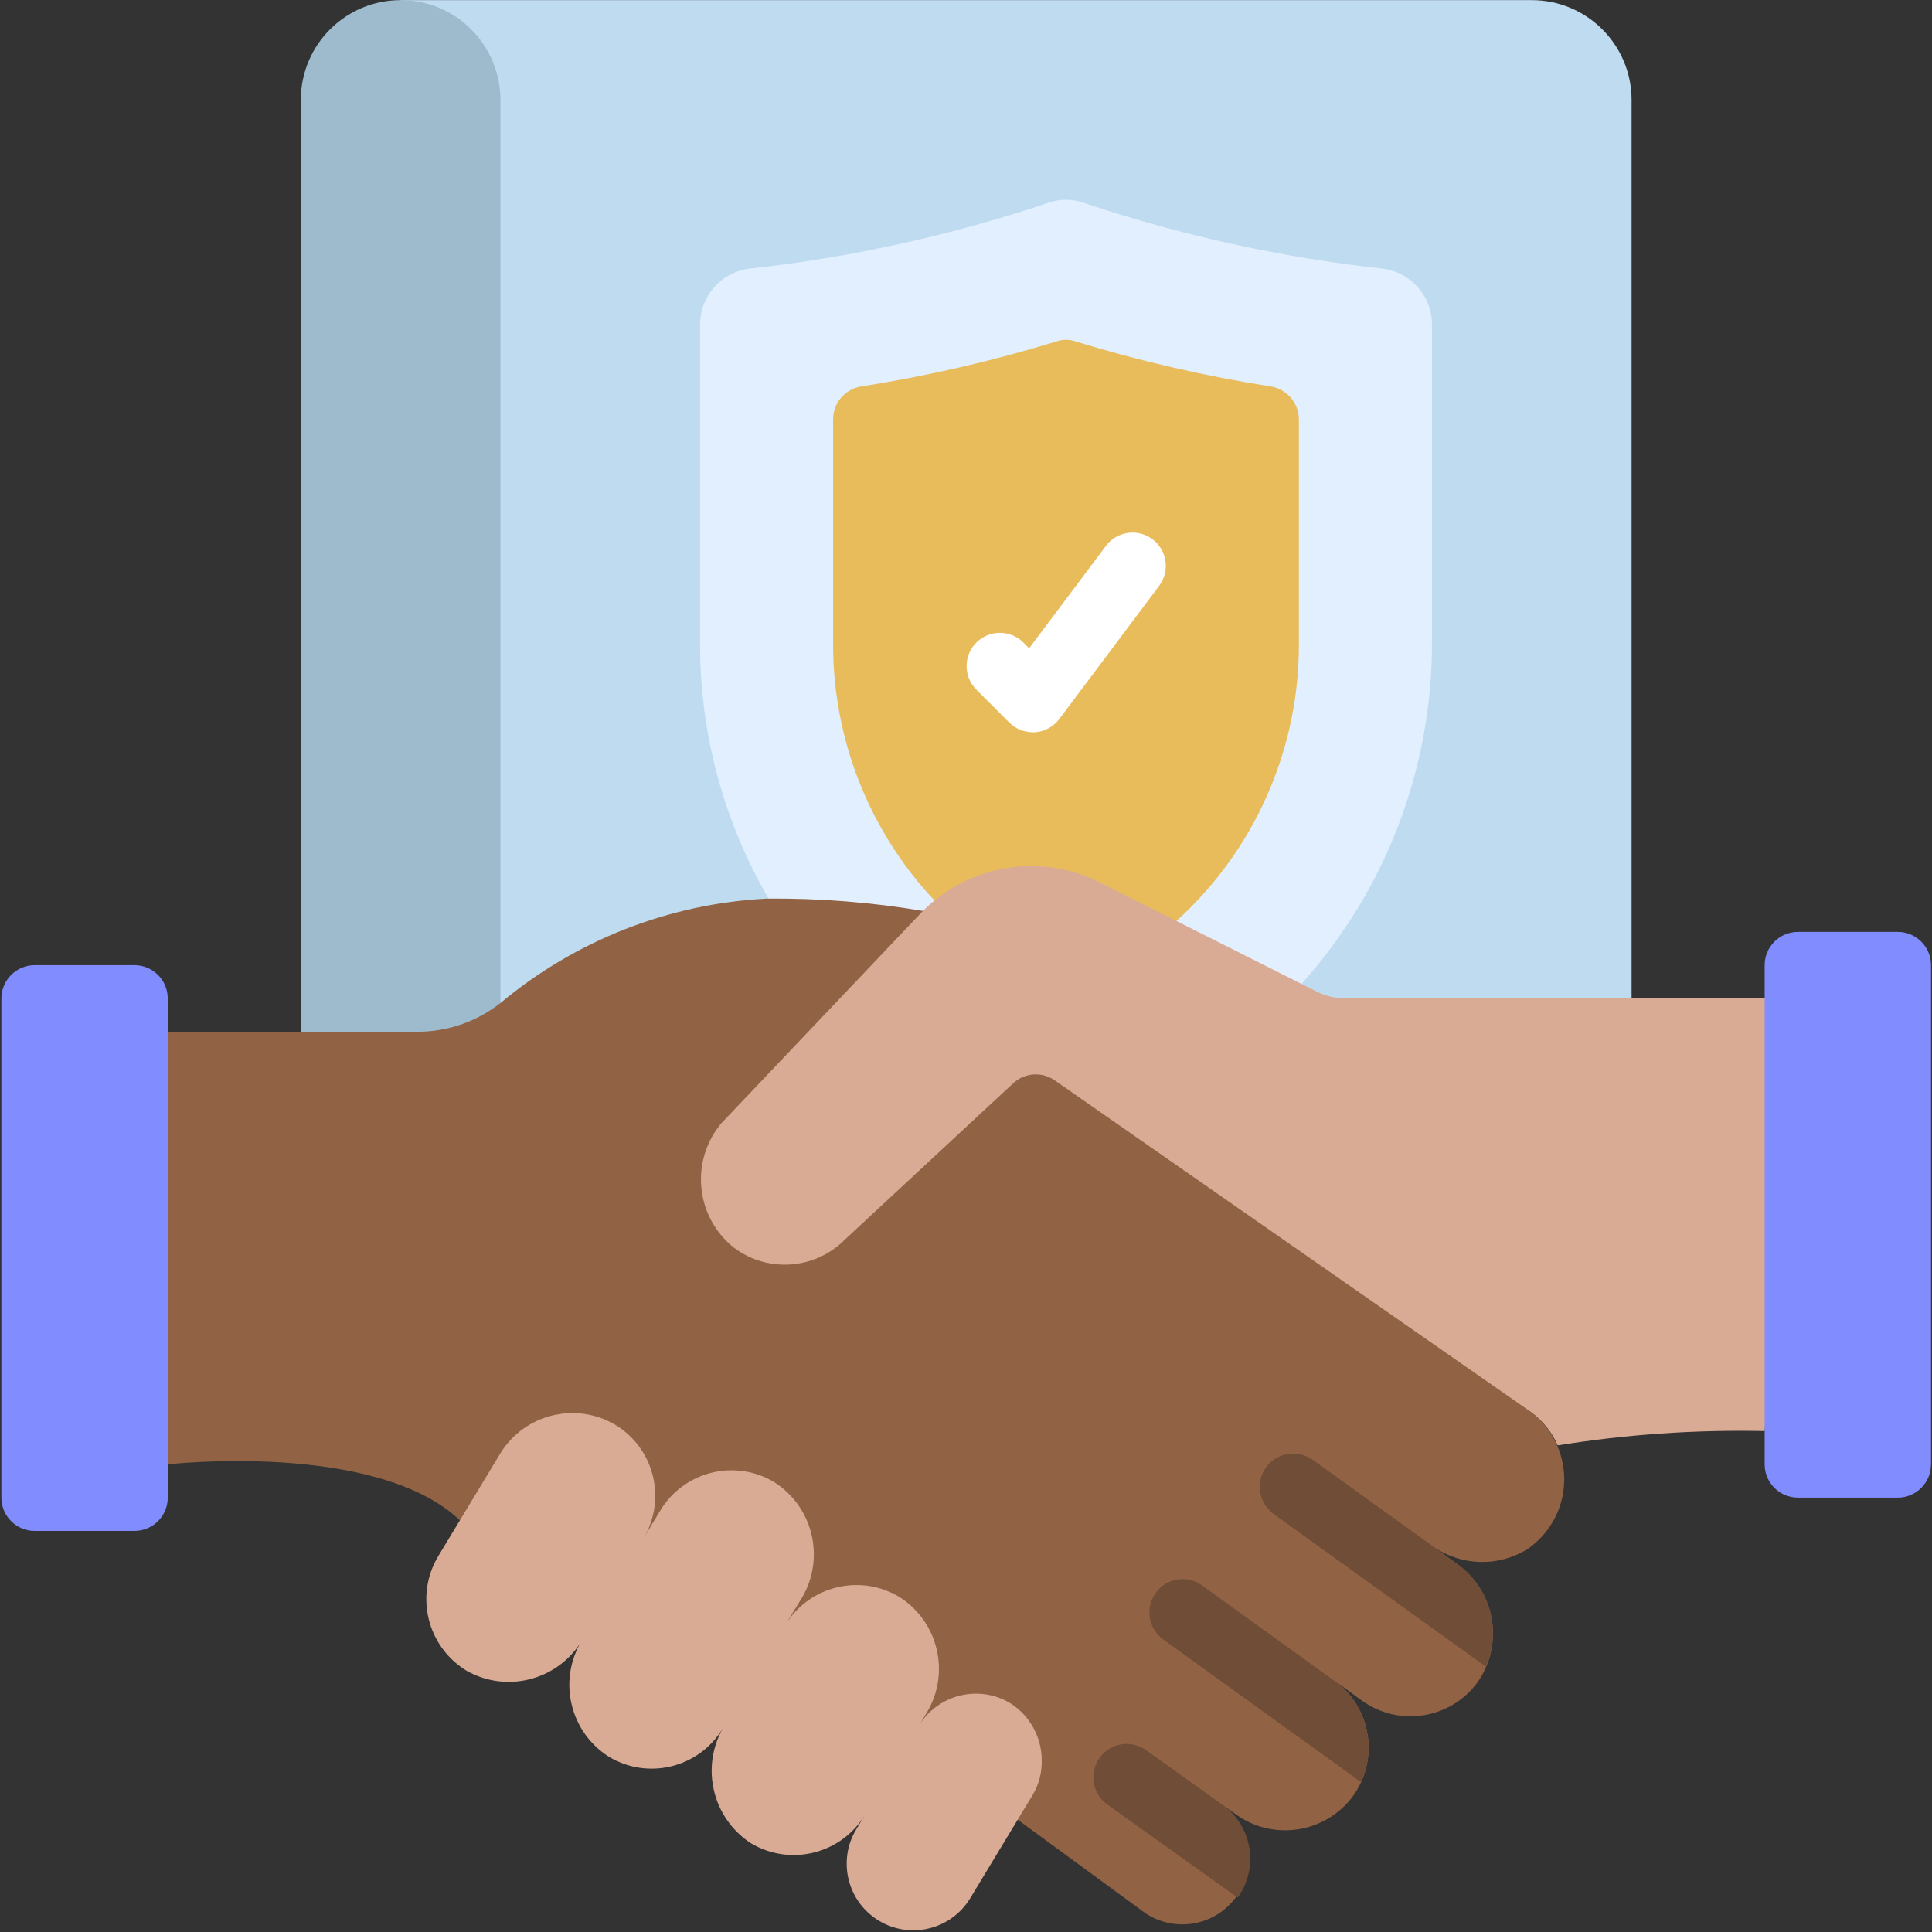 <svg xmlns="http://www.w3.org/2000/svg" xmlns:xlink="http://www.w3.org/1999/xlink" width="500" zoomAndPan="magnify" viewBox="0 0 375 375" height="500" preserveAspectRatio="xMidYMid meet" version="1.0"><rect x="0" y="0" width="375" height="375" fill="#333333" stroke="none"/><path fill="#bfdbf0" d="M 316.688 206.719 L 316.688 19.402 C 316.688 8.699 308.016 0.023 297.316 0.023 L 77.758 0.023 L 97.133 206.719 Z M 316.688 206.719 " fill-opacity="1" fill-rule="nonzero"/><path fill="#9ebbce" d="M 58.387 206.719 L 58.387 19.402 C 58.387 8.699 67.059 0.023 77.758 0.023 C 88.457 0.023 97.133 8.699 97.133 19.402 L 97.133 206.719 Z M 58.387 206.719 " fill-opacity="1" fill-rule="nonzero"/><path fill="#e1efff" d="M 149.18 174.422 C 140.438 159.402 135.848 142.328 135.879 124.945 L 135.879 63.004 C 135.875 57.516 139.934 52.875 145.371 52.152 C 164.941 50.012 184.23 45.789 202.906 39.555 C 205.477 38.523 208.344 38.523 210.914 39.555 C 229.59 45.785 248.879 50.012 268.449 52.152 C 273.887 52.875 277.945 57.516 277.945 63.004 L 277.945 124.945 C 277.934 149.32 268.918 172.828 252.629 190.961 Z M 149.18 174.422 " fill-opacity="1" fill-rule="nonzero"/><path fill="#e8bc5b" d="M 181.34 174.746 C 168.688 161.258 161.664 143.441 161.707 124.945 L 161.707 81.41 C 161.699 78.234 164 75.523 167.133 75.016 C 179.938 73.004 192.582 70.09 204.973 66.297 C 206.227 65.844 207.598 65.844 208.848 66.297 C 221.242 70.09 233.887 73.004 246.691 75.016 C 249.812 75.543 252.102 78.242 252.113 81.41 L 252.113 124.945 C 252.176 145.438 243.539 164.996 228.352 178.75 Z M 181.34 174.746 " fill-opacity="1" fill-rule="nonzero"/><path fill="#916243" d="M 297.188 274.09 C 304.387 279.617 305.742 289.938 300.211 297.137 C 299.176 298.488 297.938 299.668 296.543 300.637 C 290.645 304.332 283.074 303.969 277.555 299.73 L 283.305 303.93 C 290.34 309.312 291.879 319.285 286.789 326.535 C 281.523 333.715 271.441 335.277 264.254 330.023 L 259.023 326.215 C 266.199 331.418 267.801 341.461 262.598 348.641 C 262.566 348.68 262.539 348.719 262.512 348.758 C 257.176 355.82 247.195 357.363 239.973 352.242 L 237.457 350.434 C 243.07 354.836 244.055 362.957 239.652 368.57 C 235.441 373.949 227.77 375.113 222.152 371.234 L 197.547 353.211 L 89.254 295.078 C 72.914 279.645 32.555 284.23 32.555 284.23 L 26.098 200.262 L 81.117 200.262 C 86.953 200.242 92.617 198.262 97.195 194.641 C 111.754 182.496 129.859 175.402 148.793 174.422 C 158.961 174.324 169.117 175.121 179.141 176.812 Z M 297.188 274.09 " fill-opacity="1" fill-rule="nonzero"/><path fill="#daab94" d="M 348.977 193.801 L 342.52 277.77 C 329.074 277.48 315.633 278.41 302.355 280.547 C 301.223 277.98 299.441 275.754 297.188 274.09 L 204.715 209.691 C 202.223 207.965 198.863 208.207 196.645 210.273 L 163.969 240.629 C 158.188 246.438 149.016 247.098 142.465 242.18 C 135.137 236.367 133.91 225.715 139.723 218.387 C 139.836 218.242 139.957 218.098 140.074 217.957 L 178.949 177.008 L 179.145 176.812 C 188.074 167.883 201.672 165.578 213.047 171.062 L 255.535 192.445 C 257.316 193.348 259.289 193.812 261.285 193.801 Z M 348.977 193.801 " fill-opacity="1" fill-rule="nonzero"/><path fill="#818cff" d="M 6.727 187.34 L 26.098 187.34 C 29.664 187.34 32.559 190.234 32.559 193.801 L 32.559 290.688 C 32.559 294.258 29.664 297.148 26.098 297.148 L 6.727 297.148 C 3.16 297.148 0.27 294.254 0.27 290.688 L 0.27 193.801 C 0.27 190.234 3.16 187.34 6.727 187.34 Z M 6.727 187.34 " fill-opacity="1" fill-rule="nonzero"/><path fill="#daab94" d="M 202.203 341.66 C 202.262 344.016 201.656 346.34 200.453 348.371 L 188.312 368.457 C 184.602 374.559 176.652 376.496 170.555 372.785 C 164.453 369.074 162.52 361.121 166.227 355.023 L 167.906 352.246 C 163.281 359.891 153.344 362.348 145.691 357.734 C 138.34 352.895 135.977 343.199 140.27 335.516 C 135.668 343.129 125.773 345.57 118.164 340.969 C 118.148 340.961 118.133 340.953 118.117 340.941 C 110.789 336.246 108.359 326.668 112.566 319.043 C 107.734 326.301 98.117 328.586 90.543 324.277 C 82.926 319.633 80.477 309.715 85.055 302.059 L 97.195 281.969 C 101.914 274.449 111.758 272.043 119.41 276.543 C 127.016 281.133 129.461 291.023 124.875 298.633 C 124.859 298.652 124.848 298.676 124.832 298.699 L 128.191 293.145 C 132.816 285.535 142.727 283.109 150.34 287.719 C 157.777 292.5 160.16 302.27 155.766 309.938 L 152.602 315.105 C 157.348 307.719 167.113 305.453 174.621 310 C 182.059 314.75 184.445 324.508 180.047 332.156 L 178.367 334.934 C 182.09 328.852 190.023 326.918 196.125 330.605 C 199.898 333.016 202.188 337.18 202.203 341.66 Z M 202.203 341.66 " fill-opacity="1" fill-rule="nonzero"/><path fill="#818cff" d="M 348.977 180.883 L 368.352 180.883 C 371.918 180.883 374.809 183.773 374.809 187.34 L 374.809 284.23 C 374.809 287.797 371.918 290.688 368.352 290.688 L 348.977 290.688 C 345.41 290.688 342.52 287.797 342.52 284.23 L 342.52 187.34 C 342.52 183.773 345.41 180.883 348.977 180.883 Z M 348.977 180.883 " fill-opacity="1" fill-rule="nonzero"/><path fill="#ffffff" d="M 200.453 142.125 C 198.742 142.125 197.098 141.445 195.887 140.234 L 189.43 133.777 C 186.953 131.211 187.023 127.121 189.59 124.641 C 192.094 122.227 196.059 122.227 198.562 124.641 L 199.754 125.836 L 214.66 105.957 C 216.801 103.105 220.852 102.527 223.703 104.672 C 226.551 106.812 227.125 110.855 224.992 113.707 L 205.617 139.543 C 204.5 141.047 202.781 141.992 200.91 142.129 L 200.453 142.129 Z M 200.453 142.125 " fill-opacity="1" fill-rule="nonzero"/><path fill="#704d36" d="M 240.23 368.328 L 214.918 350.242 C 212.012 348.156 211.348 344.105 213.434 341.199 C 215.52 338.293 219.566 337.625 222.473 339.715 L 237.453 350.438 C 243.133 354.629 244.371 362.613 240.23 368.328 Z M 240.23 368.328 " fill-opacity="1" fill-rule="nonzero"/><path fill="#704d36" d="M 264.188 345.914 L 225.766 318.207 C 222.879 316.109 222.234 312.07 224.332 309.184 C 224.336 309.176 224.34 309.168 224.348 309.164 C 226.418 306.293 230.422 305.645 233.289 307.719 C 233.301 307.727 233.309 307.734 233.32 307.742 L 259.41 326.539 C 265.309 331.102 267.289 339.129 264.188 345.914 Z M 264.188 345.914 " fill-opacity="1" fill-rule="nonzero"/><path fill="#704d36" d="M 288.406 323.5 L 247.207 293.855 C 244.309 291.762 243.645 287.719 245.719 284.812 C 247.832 281.945 251.844 281.285 254.762 283.324 L 277.75 299.863 L 283.305 303.93 C 289.301 308.504 291.406 316.582 288.406 323.5 Z M 288.406 323.5 " fill-opacity="1" fill-rule="nonzero"/></svg>